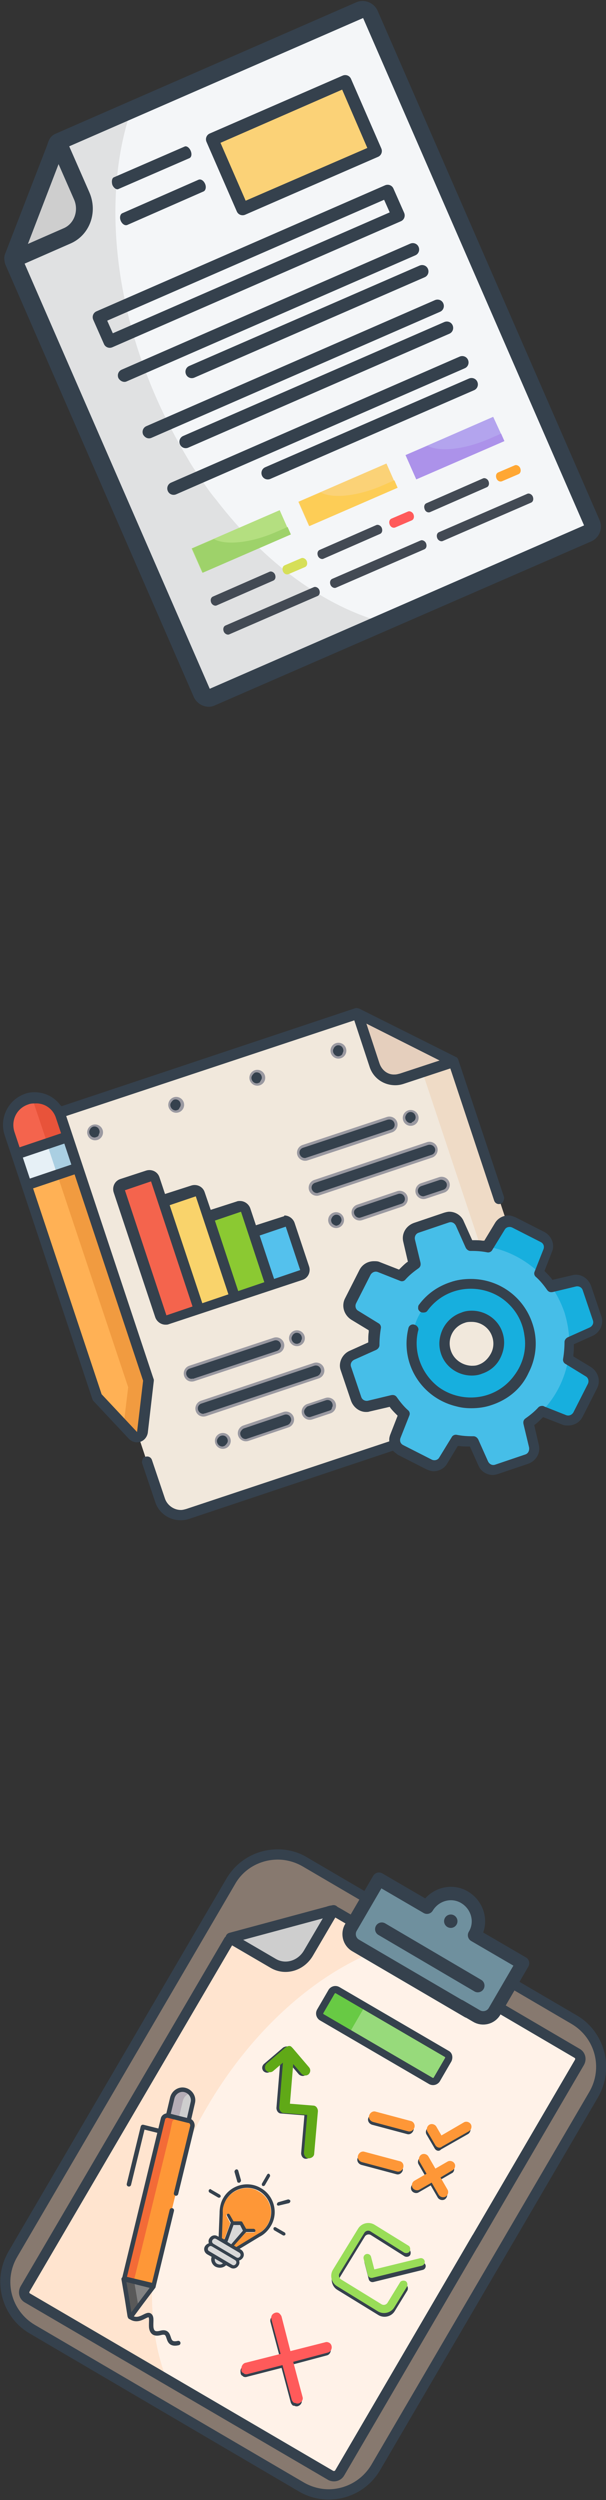<?xml version="1.0" encoding="utf-8"?>
<!-- Generator: Adobe Illustrator 25.0.0, SVG Export Plug-In . SVG Version: 6.00 Build 0)  -->
<svg version="1.1" id="Layer_1" xmlns="http://www.w3.org/2000/svg" xmlns:xlink="http://www.w3.org/1999/xlink" x="0px" y="0px"
	 viewBox="0 0 130 535.6" style="enable-background:new 0 0 130 535.6;" xml:space="preserve">
<rect x="0" y="0" width="130" height="535.6" fill="#333333" stroke="none"/>
<style type="text/css">
	.st0{fill-rule:evenodd;clip-rule:evenodd;fill:#F4F6F8;}
	.st1{fill-rule:evenodd;clip-rule:evenodd;fill:#E0E1E2;}
	.st2{fill-rule:evenodd;clip-rule:evenodd;fill:#CECECE;}
	.st3{fill:#35414D;}
	.st4{fill:#B3A4EE;}
	.st5{fill:#AC92EA;}
	.st6{fill:#FBD277;}
	.st7{fill:#B4DF80;}
	.st8{fill:#9ED26A;}
	.st9{fill:#FDCD56;}
	.st10{fill:#434A54;}
	.st11{fill:#FFA733;}
	.st12{fill:#FF5A5A;}
	.st13{fill:#D6DF58;}
	.st14{fill:#87796F;}
	.st15{fill-rule:evenodd;clip-rule:evenodd;fill:#FFF2E8;}
	.st16{fill-rule:evenodd;clip-rule:evenodd;fill:#FFE4CF;}
	.st17{fill:none;stroke:#35414D;stroke-width:2.221;stroke-linecap:round;stroke-linejoin:round;stroke-miterlimit:13.333;}
	.st18{fill:none;stroke:#35414D;stroke-width:0.952;stroke-linecap:round;stroke-linejoin:round;stroke-miterlimit:13.333;}
	.st19{fill-rule:evenodd;clip-rule:evenodd;fill:#838383;}
	.st20{fill-rule:evenodd;clip-rule:evenodd;fill:#FE9737;}
	.st21{fill-rule:evenodd;clip-rule:evenodd;fill:#B5ADB6;}
	.st22{fill-rule:evenodd;clip-rule:evenodd;fill:#F36B37;}
	.st23{fill-rule:evenodd;clip-rule:evenodd;fill:#595959;}
	.st24{fill:#60A917;}
	.st25{fill:#FE9737;}
	.st26{fill:#D8D8D8;}
	.st27{fill-rule:evenodd;clip-rule:evenodd;fill:#35414D;}
	.st28{fill-rule:evenodd;clip-rule:evenodd;fill:#99DD58;}
	.st29{fill-rule:evenodd;clip-rule:evenodd;fill:#97DA7B;}
	.st30{fill-rule:evenodd;clip-rule:evenodd;fill:#68CA44;}
	.st31{fill:none;stroke:#35414D;stroke-width:1.541;stroke-linecap:round;stroke-linejoin:round;stroke-miterlimit:13.333;}
	.st32{fill:#6F909E;}
	.st33{fill:none;stroke:#35414D;stroke-width:2.873;stroke-linecap:round;stroke-linejoin:round;stroke-miterlimit:10;}
	.st34{fill:#F1E8DC;}
	.st35{fill:#9A99A1;}
	.st36{fill:#54C1ED;}
	.st37{fill:#F4644D;}
	.st38{fill:#8BC932;}
	.st39{fill:#F9D36B;}
	.st40{fill:#EFDBC6;}
	.st41{fill:#E5CFBD;}
	.st42{fill:#46BEE8;}
	.st43{fill:#17AFDE;}
	.st44{fill:#FFB155;}
	.st45{fill-rule:evenodd;clip-rule:evenodd;fill:#F4644D;}
	.st46{fill:#E6F0F6;}
	.st47{fill:#AACFE2;}
	.st48{fill:#F19B40;}
	.st49{fill-rule:evenodd;clip-rule:evenodd;fill:#E8533A;}
</style>
<g>
	<g>
		<g id="g7750_23_" transform="translate(18.5,457.435)">
			<g id="path7752_23_">
				<path class="st0" d="M64.9-445.3l43.6,100c0.4,0.8,0,1.8-0.8,2.1l-22.7,9.9l-48.5,21.2l-9.6,4.2c-0.8,0.3-1.7-0.1-2.1-0.9
					l-40-91.8l-0.4-0.9c-0.1-0.1-0.1-0.2-0.1-0.4l11.5-5c3.1-1.4,4.5-5.2,3.1-8.6l-5-11.4c0.1-0.1,0.2-0.2,0.3-0.2l1.1-0.5
					l63.5-27.7c0.8-0.3,1.7,0.1,2.1,0.9L64.9-445.3z"/>
			</g>
		</g>
		<g id="g7754_24_" transform="translate(257.32,504.5)">
			<g id="path7756_24_">
				<path class="st1" d="M-229.2-480.9c-5.7,16.7-4.3,39.4,5.3,61.4c2.1,4.8,4.5,9.3,7,13.5c0.8,1.4,1.7,2.7,2.6,4
					c1.1,1.6,2.1,3.1,3.3,4.5c10.5,13.7,23.4,23,36.1,26.4l-27.3,11.9l-9.6,4.2c-0.8,0.3-1.7-0.1-2.1-0.9l-7.4-17l-9.8-22.5
					l-22.8-52.4l-0.4-0.9c-0.1-0.1-0.1-0.2-0.1-0.4l9.6-25c0.1-0.1,0.2-0.2,0.3-0.2l1.1-0.5L-229.2-480.9z"/>
			</g>
		</g>
		<g id="g7758_23_" transform="translate(331.551,504.159)">
			<g id="path7760_23_">
				<path class="st2" d="M-319.1-473.6l5,11.4c1.5,3.3,0.1,7.2-3.1,8.6l-11.5,5c0-0.2,0.1-0.5,0.4-1.2l8.7-22.6
					C-319.4-473.1-319.3-473.4-319.1-473.6"/>
			</g>
		</g>
		<g id="g7762_23_" transform="translate(331.551,504.159)">
			<g id="path7764_23_">
				<path class="st3" d="M-326.9-447.4l10.5-4.6c4.1-1.8,5.9-6.7,4-11l-5-11.4c-0.4-0.9-1.5-1.4-2.4-0.9c0,0,0,0,0,0
					c-0.9,0.4-1.4,1.5-0.9,2.4l5,11.4c1.1,2.4,0.1,5.2-2.1,6.2l-10.5,4.6c-0.9,0.4-1.4,1.5-0.9,2.4S-327.9-447-326.9-447.4z"/>
			</g>
		</g>
		<g id="g7766_23_" transform="translate(413.193,241.064)">
			<g id="path7768_23_">
				<path class="st3" d="M-371.6-91.7l-40.4-92.6c-0.1-0.3-0.2-0.5-0.2-0.8c-0.1-0.4-0.1-0.8,0-1.3l9.1-23.5l0.1-0.3
					c0.3-0.9,0.6-1.7,1.7-2.2l64.6-28.2c1.7-0.7,3.7,0.1,4.5,1.8l47.6,109.1c0.8,1.8,0,3.8-1.7,4.6l-80.9,35.2
					C-368.8-89.2-370.8-90-371.6-91.7z M-335.3-237.2l-64,27.9c0,0.1-0.1,0.2-0.1,0.2l-9,23.4l40.2,92.2l80.3-35L-335.3-237.2z"/>
			</g>
		</g>
		<g>
			<g>
				<g>
					<g>
						<path class="st4" d="M105.8,89.3L87,97.5l2.3,5.2l18.9-8.2L105.8,89.3z"/>
					</g>
					<g>
						<path class="st5" d="M87,97.5l2.3,5.2l18.9-8.2l-0.7-1.6l-2.3,1c-5.4,2.4-10.9,3-13.5,1.6L87,97.5z"/>
					</g>
					<g>
						<path class="st6" d="M82.9,99.3l-18.9,8.2l2.3,5.2l18.9-8.2L82.9,99.3z"/>
					</g>
					<g>
						<path class="st7" d="M60,109.3l-18.9,8.2l2.3,5.2l18.9-8.2L60,109.3z"/>
					</g>
					<g>
						<path class="st8" d="M41.2,117.5l2.3,5.2l18.9-8.2l-0.7-1.6l-2.3,1c-5.4,2.4-10.9,3-13.5,1.6L41.2,117.5z"/>
					</g>
					<g>
						<path class="st9" d="M64.1,107.5l2.3,5.2l18.9-8.2l-0.7-1.6l-2.3,1c-5.4,2.4-10.9,3-13.5,1.6L64.1,107.5z"/>
					</g>
				</g>
				<g>
					<g>
						<path class="st10" d="M92.3,109.7l12.1-5.3c0.5-0.2,0.6-0.8,0.4-1.3c-0.2-0.5-0.8-0.8-1.2-0.6l-12.1,5.3
							c-0.5,0.2-0.6,0.8-0.4,1.3C91.3,109.7,91.9,109.9,92.3,109.7z"/>
					</g>
					<g>
						<path class="st11" d="M107.7,103.1l3.5-1.5c0.5-0.2,0.6-0.8,0.4-1.3c-0.2-0.5-0.8-0.8-1.2-0.6l-3.5,1.5
							c-0.5,0.2-0.6,0.8-0.4,1.3C106.7,103,107.2,103.3,107.7,103.1z"/>
					</g>
					<g>
						<path class="st10" d="M95,115.9l18.9-8.2c0.5-0.2,0.6-0.8,0.4-1.3c-0.2-0.5-0.8-0.8-1.2-0.6L94.2,114
							c-0.5,0.2-0.6,0.8-0.4,1.3C94,115.8,94.6,116.1,95,115.9z"/>
					</g>
					<g>
						<path class="st10" d="M69.4,119.7l12.1-5.3c0.5-0.2,0.6-0.8,0.4-1.3c-0.2-0.5-0.8-0.8-1.2-0.6l-12.1,5.3
							c-0.5,0.2-0.6,0.8-0.4,1.3C68.4,119.6,69,119.9,69.4,119.7z"/>
					</g>
					<g>
						<path class="st12" d="M84.8,113l3.5-1.5c0.5-0.2,0.6-0.8,0.4-1.3c-0.2-0.5-0.8-0.8-1.2-0.6l-3.5,1.5c-0.5,0.2-0.6,0.8-0.4,1.3
							S84.3,113.2,84.8,113z"/>
					</g>
					<g>
						<path class="st10" d="M72.1,125.9l18.9-8.2c0.5-0.2,0.6-0.8,0.4-1.3c-0.2-0.5-0.8-0.8-1.2-0.6l-18.9,8.2
							c-0.5,0.2-0.6,0.8-0.4,1.3C71.1,125.8,71.7,126.1,72.1,125.9z"/>
					</g>
					<g>
						<path class="st10" d="M46.5,129.7l12.1-5.3c0.5-0.2,0.6-0.8,0.4-1.3s-0.8-0.8-1.2-0.6l-12.1,5.3c-0.5,0.2-0.6,0.8-0.4,1.3
							S46.1,129.9,46.5,129.7z"/>
					</g>
					<g>
						<path class="st13" d="M61.9,123l3.5-1.5c0.5-0.2,0.6-0.8,0.4-1.3c-0.2-0.5-0.8-0.8-1.2-0.6l-3.5,1.5c-0.5,0.2-0.6,0.8-0.4,1.3
							S61.4,123.2,61.9,123z"/>
					</g>
					<g>
						<path class="st10" d="M49.2,135.9l18.9-8.2c0.5-0.2,0.6-0.8,0.4-1.3c-0.2-0.5-0.8-0.8-1.2-0.6l-18.9,8.2
							c-0.5,0.2-0.6,0.8-0.4,1.3S48.8,136.1,49.2,135.9z"/>
					</g>
				</g>
				<g>
					<g>
						<g>
							<path class="st3" d="M27.2,81.7l61.9-27c0.7-0.3,1-1.1,0.7-1.8c-0.3-0.7-1.1-1-1.8-0.7l-61.9,27c-0.7,0.3-1,1.1-0.7,1.8
								C25.8,81.7,26.6,82,27.2,81.7L27.2,81.7z"/>
						</g>
						<g>
							<path class="st3" d="M41.7,80.9l49.4-21.5c0.7-0.3,1-1.1,0.7-1.8s-1.1-1-1.8-0.7L40.6,78.4c-0.7,0.3-1,1.1-0.7,1.8
								C40.2,80.9,41,81.2,41.7,80.9z"/>
						</g>
						<g>
							<path class="st3" d="M32.5,93.8l61.9-27c0.7-0.3,1-1.1,0.7-1.8c-0.3-0.7-1.1-1-1.8-0.7l-61.9,27c-0.7,0.3-1,1.1-0.7,1.8
								C31.1,93.8,31.8,94.1,32.5,93.8L32.5,93.8z"/>
						</g>
						<g>
							<path class="st3" d="M40.4,95.9l56-24.4c0.7-0.3,1-1.1,0.7-1.8c-0.3-0.7-1.1-1-1.8-0.7l-56,24.4c-0.7,0.3-1,1.1-0.7,1.8
								C38.9,95.9,39.7,96.2,40.4,95.9z"/>
						</g>
						<g>
							<path class="st3" d="M37.8,105.9l61.9-27c0.7-0.3,1-1.1,0.7-1.8c-0.3-0.7-1.1-1-1.8-0.7l-61.9,27c-0.7,0.3-1,1.1-0.7,1.8
								S37.1,106.2,37.8,105.9L37.8,105.9z"/>
						</g>
						<g>
							<path class="st3" d="M58,102.6l43.7-19c0.7-0.3,1-1.1,0.7-1.8c-0.3-0.7-1.1-1-1.8-0.7l-43.7,19c-0.7,0.3-1,1.1-0.7,1.8
								S57.3,102.9,58,102.6z"/>
						</g>
					</g>
					<g>
						<path class="st3" d="M22.3,73.7L20,68.5c-0.3-0.7,0-1.5,0.7-1.8l61.9-27c0.7-0.3,1.5,0,1.8,0.7l2.3,5.2c0.3,0.7,0,1.5-0.7,1.8
							l-61.9,27C23.4,74.7,22.6,74.4,22.3,73.7z M82.4,42.8L23,68.7l1.2,2.7l59.4-25.9L82.4,42.8z"/>
					</g>
				</g>
			</g>
		</g>
		<g>
			<g>
				<g>
					<path class="st6" d="M74,17.4L45.5,29.9L52,44.8l28.5-12.4L74,17.4z"/>
				</g>
				<g>
					<path class="st3" d="M44.3,30.4l6.5,14.9c0.3,0.7,1.1,1,1.8,0.7l28.5-12.4c0.7-0.3,1-1.1,0.7-1.8l-6.5-14.9
						c-0.3-0.7-1.1-1-1.8-0.7L45,28.6C44.3,28.9,44,29.7,44.3,30.4z M47.3,30.6l26.1-11.4l5.4,12.5L52.7,43L47.3,30.6z"/>
				</g>
			</g>
			<g>
				<g>
					<path class="st3" d="M24.4,38l15.2-6.6c0.4-0.2,1,0.2,1.3,0.9c0.3,0.7,0.2,1.4-0.3,1.6l-15.2,6.6c-0.4,0.2-1-0.2-1.3-0.9
						C23.9,38.9,24,38.2,24.4,38z"/>
				</g>
				<g>
					<path class="st3" d="M26.2,45.7l16.4-7.2c0.5-0.2,1.1,0.2,1.4,0.9c0.3,0.7,0.1,1.4-0.3,1.6l-16.4,7.2c-0.5,0.2-1.1-0.2-1.4-0.9
						S25.8,45.9,26.2,45.7z"/>
				</g>
			</g>
		</g>
	</g>
	<g>
		<g>
			<path class="st14" d="M70.4,534.3c4.2,0,8.1-2.2,10.2-5.8l46.7-79.8c3.3-5.6,1.4-12.8-4.2-16.1l-57.6-33.7
				c-1.8-1.1-3.9-1.6-5.9-1.6c-4.2,0-8.1,2.2-10.2,5.8L2.7,482.9c-1.6,2.7-2,5.9-1.2,8.9c0.8,3,2.7,5.6,5.4,7.2l57.6,33.7
				C66.3,533.8,68.4,534.3,70.4,534.3L70.4,534.3z"/>
			<path class="st3" d="M59.6,398.4c1.8,0,3.7,0.5,5.4,1.5l57.6,33.7c5.1,3,6.8,9.5,3.8,14.6L79.7,528c-2,3.4-5.6,5.3-9.2,5.3
				c-1.8,0-3.7-0.5-5.4-1.5L7.5,498.1c-5.1-3-6.8-9.5-3.8-14.6l46.7-79.8C52.3,400.3,55.9,398.4,59.6,398.4 M59.6,396.2
				c-4.6,0-8.8,2.4-11.1,6.4L1.8,482.4c-1.7,3-2.2,6.4-1.3,9.8c0.9,3.3,3,6.1,6,7.8L64,533.7c2,1.2,4.2,1.8,6.5,1.8
				c4.6,0,8.8-2.4,11.1-6.4l46.7-79.8c1.7-3,2.2-6.4,1.3-9.8c-0.9-3.3-3-6.1-6-7.8L66,398C64.1,396.8,61.8,396.2,59.6,396.2
				L59.6,396.2z"/>
		</g>
		<g id="g7750_22_" transform="translate(18.5,457.435)">
			<path id="path7752_22_" class="st15" d="M101.6-8.3L54.4,72.3c-0.4,0.7-1.2,0.9-1.9,0.6L34.3,62.1L-4.9,39.2l-7.8-4.5
				c-0.6-0.4-0.8-1.2-0.4-1.9l43.3-74l0.4-0.8c0.1-0.1,0.1-0.2,0.2-0.2l9.3,5.4c2.5,1.5,5.9,0.5,7.5-2.2l5.4-9.2
				c0.1,0,0.2,0,0.3,0.1l0.9,0.5l51.2,30c0.6,0.4,0.8,1.2,0.4,1.9L101.6-8.3z"/>
		</g>
		<g id="g7754_23_" transform="translate(257.32,504.5)">
			<path id="path7756_23_" class="st16" d="M-173.1-87.8c-14.5,4.5-29.4,16.9-39.8,34.7c-2.3,3.9-4.2,7.8-5.8,11.7
				c-0.5,1.3-1,2.5-1.4,3.8c-0.5,1.5-1,3-1.5,4.5c-4.2,14.1-4.1,27.8,0,38.3l-22-12.9l-7.8-4.5c-0.6-0.4-0.8-1.2-0.4-1.9l8-13.7
				l10.6-18.1l24.7-42.2l0.4-0.8c0.1-0.1,0.1-0.2,0.2-0.2l22.1-6c0.1,0,0.2,0,0.3,0.1l0.9,0.5L-173.1-87.8z"/>
		</g>
		<g id="g7758_22_" transform="translate(331.551,504.159)">
			<path id="path7760_22_" class="st2" d="M-260-94.9l-5.4,9.2c-1.6,2.7-4.9,3.7-7.5,2.2l-9.3-5.4c0.2-0.1,0.4-0.2,1-0.3l20-5.4
				C-260.5-94.8-260.3-94.9-260-94.9"/>
		</g>
		<g id="g7762_22_" transform="translate(331.551,504.159)">
			<path id="path7764_22_" class="st17" d="M-260-94.9l-5.4,9.2c-1.6,2.7-4.9,3.7-7.5,2.2l-8.4-4.9"/>
		</g>
		<g id="g7766_22_" transform="translate(413.193,241.064)">
			<path id="path7768_22_" class="st17" d="M-310.9,238.4l-29.4,50.3c-0.4,0.7-1.2,0.9-1.9,0.6l-18.3-10.7l-46.9-27.4
				c-0.6-0.4-0.8-1.2-0.4-1.9l13.3-22.7l30.4-51.9 M-363.7,174.1l20.8-5.6c0.9-0.3,1.1-0.3,1.5-0.1l0.9,0.5l51.2,30
				c0.6,0.4,0.8,1.2,0.4,1.9l-22.8,39"/>
		</g>
		<g>
			<g id="g7770_18_" transform="translate(330.245,64.976)">
				<path id="path7772_18_" class="st18" d="M-302.3,431.4c1.9,1.4,3.5-0.9,4.2-0.3c0.5,0.4,0.2,1.4,0.3,2.6c0.2,1.3,1,1.4,2.1,1.1
					c2.5-0.6,0.7,2.9,3.7,2.2"/>
			</g>
			<g id="g7774_18_" transform="translate(423.16,447.053)">
				<path id="path7776_18_" class="st2" d="M-382.7,7.3l-4.4-1.1l0.9-3.8c0.3-1.2,1.5-2,2.7-1.7c1.2,0.3,2,1.5,1.7,2.7L-382.7,7.3z"
					/>
			</g>
			<g id="g7778_18_" transform="translate(325.644,101.118)">
				<path id="path7780_18_" class="st19" d="M-295.2,392l-2.3,3.1c-0.2,0.2-0.2,0.2-0.2-0.1l-0.6-3.8l-0.7-4.1l3.7-1.4l2.6,2.9
					L-295.2,392z"/>
			</g>
			<g id="g7782_18_" transform="translate(412.085,441.095)">
				<path id="path7784_18_" class="st20" d="M-370.9,14.5l-8.3,34.2l-3.2-0.8l-3.2-0.8l7.7-31.7l0.6-2.5c0.1-0.5,0.7-0.9,1.2-0.7
					l4.4,1.1C-371.1,13.4-370.7,14-370.9,14.5"/>
			</g>
			<g id="g7786_18_" transform="translate(452.523,474.485)">
				<path id="path7788_18_" class="st21" d="M-413.3-24.4l-0.9,3.8l-2.2-0.5l0.9-3.8c0.3-1.2,1.5-2,2.7-1.7c0.4,0.1,0.8,0.3,1,0.6
					C-412.5-25.8-413.1-25.2-413.3-24.4"/>
			</g>
			<g id="g7790_18_" transform="translate(441.931,407.96)">
				<path id="path7792_18_" class="st22" d="M-405.5,49.1l-7.4,30.3l-0.4,1.5l-2.2-0.5l7.7-31.7l0.6-2.5c0.1-0.5,0.7-0.9,1.2-0.7
					l2.2,0.5c-0.5-0.1-1.1,0.2-1.2,0.7L-405.5,49.1z"/>
			</g>
			<g id="g7794_18_" transform="translate(357.989,127.218)">
				<path id="path7796_18_" class="st23" d="M-329.2,361.6l0.7,4.1l0.2,1.2l-1.5,2.1c-0.2,0.2-0.2,0.2-0.2-0.1l-0.6-3.8l-0.7-4.1
					L-329.2,361.6z"/>
			</g>
			<g id="g7798_18_" transform="translate(461.354,402.172)">
				<path id="path7800_18_" class="st18" d="M-427.1,54.4l-3.6-0.9l-3,12.3"/>
			</g>
			<g id="g7802_18_" transform="translate(374.062,313.944)">
				<path id="path7804_18_" class="st18" d="M-336.3,156l3.5-14.4c0.1-0.5-0.2-1.1-0.7-1.2l-4.4-1.1c-0.5-0.1-1.1,0.2-1.2,0.7
					l-8.3,34.2l6.3,1.5l3.9-16.1"/>
			</g>
			<g id="g7806_18_" transform="translate(331.522,66.168)">
				<path id="path7808_18_" class="st18" d="M-303.7,430l-0.6-3.8l-0.7-4.1l3.2,0.8l3.2,0.8l-2.5,3.3l-2.3,3.1
					C-303.6,430.3-303.6,430.3-303.7,430z"/>
			</g>
			<g id="g7810_18_" transform="translate(423.16,447.053)">
				<path id="path7812_18_" class="st18" d="M-382.7,7.3l-4.4-1.1l0.9-3.8c0.3-1.2,1.5-2,2.7-1.7c1.2,0.3,2,1.5,1.7,2.7L-382.7,7.3z
					"/>
			</g>
		</g>
		<g>
			<path class="st3" d="M61.1,438.5c0.3-0.1,0.6-0.1,0.8,0.1c0.1,0.1,0.2,0.2,0.3,0.3l3.5,4.1c0.4,0.5,0.3,1.1-0.1,1.5
				s-1.1,0.3-1.5-0.1l-1.8-2.1l-0.7,8.5l5,0.4c0.6,0,1,0.6,1,1.2c0,0,0,0,0,0l-0.8,9.1c0,0.6-0.6,1-1.2,1c0,0,0,0,0,0
				c-0.6,0-1-0.6-1-1.2c0,0,0,0,0,0l0.7-8.1l-5-0.4c-0.6,0-1-0.6-1-1.2c0,0,0,0,0,0l0.8-9.6l-2.1,1.8c-0.5,0.4-1.1,0.3-1.5-0.1
				c-0.4-0.5-0.3-1.1,0.1-1.5l4.1-3.5C60.8,438.6,60.9,438.6,61.1,438.5L61.1,438.5z"/>
			<path class="st24" d="M61.7,438.4c0.3-0.1,0.6-0.1,0.8,0.1c0.1,0.1,0.2,0.2,0.3,0.3l3.5,4.1c0.4,0.5,0.3,1.1-0.1,1.5
				c-0.5,0.4-1.1,0.3-1.5-0.1l-1.8-2.1l-0.7,8.5l5,0.4c0.6,0,1,0.6,1,1.2c0,0,0,0,0,0l-0.8,9.1c0,0.6-0.6,1-1.2,1c0,0,0,0,0,0
				c-0.6,0-1-0.6-1-1.2c0,0,0,0,0,0l0.7-8.1l-5-0.4c-0.6,0-1-0.6-1-1.2c0,0,0,0,0,0l0.8-9.6l-2.1,1.8c-0.5,0.4-1.1,0.3-1.5-0.1
				s-0.3-1.1,0.1-1.5l4.1-3.5C61.5,438.5,61.6,438.5,61.7,438.4L61.7,438.4z"/>
		</g>
		<g>
			<g>
				<path class="st3" d="M93.2,460.2l-1.7-2.9c-0.3-0.5-0.1-1.2,0.4-1.5c0.5-0.3,1.2-0.1,1.5,0.4l1.1,1.9l4.8-2.8
					c0.5-0.3,1.2-0.1,1.5,0.4s0.1,1.2-0.4,1.5l-5.8,3.3C94.2,461,93.5,460.8,93.2,460.2L93.2,460.2z M87.9,455l-7.5-2
					c-0.6-0.2-1.2,0.2-1.4,0.8c-0.2,0.6,0.2,1.2,0.8,1.4l7.5,2c0.6,0.2,1.2-0.2,1.4-0.8S88.5,455.2,87.9,455z M97.3,464.1
					c-0.3-0.5-1-0.7-1.5-0.4l-2.6,1.5l-1.5-2.6c-0.3-0.5-1-0.7-1.5-0.4c-0.5,0.3-0.7,1-0.4,1.5l1.5,2.6l-2.6,1.5
					c-0.5,0.3-0.7,1-0.4,1.5c0.3,0.5,1,0.7,1.5,0.4l2.6-1.5l1.5,2.6c0.3,0.5,1,0.7,1.5,0.4c0.5-0.3,0.7-1,0.4-1.5l-1.5-2.6l2.6-1.5
					C97.4,465.4,97.6,464.7,97.3,464.1L97.3,464.1z M85.6,463.6l-7.5-2c-0.6-0.2-1.2,0.2-1.4,0.8s0.2,1.2,0.8,1.4l7.5,2
					c0.6,0.2,1.2-0.2,1.4-0.8C86.5,464.4,86.2,463.8,85.6,463.6z"/>
			</g>
			<g>
				<path class="st25" d="M93.4,459.6l-1.7-2.9c-0.3-0.5-0.1-1.2,0.4-1.5c0.5-0.3,1.2-0.1,1.5,0.4l1.1,1.9l4.8-2.8
					c0.5-0.3,1.2-0.1,1.5,0.4s0.1,1.2-0.4,1.5l-5.8,3.3C94.4,460.3,93.7,460.1,93.4,459.6L93.4,459.6z M88.1,454.4l-7.5-2
					c-0.6-0.2-1.2,0.2-1.4,0.8c-0.2,0.6,0.2,1.2,0.8,1.4l7.5,2c0.6,0.2,1.2-0.2,1.4-0.8S88.7,454.5,88.1,454.4z M97.5,463.5
					c-0.3-0.5-1-0.7-1.5-0.4l-2.6,1.5l-1.5-2.6c-0.3-0.5-1-0.7-1.5-0.4s-0.7,1-0.4,1.5l1.5,2.6l-2.6,1.5c-0.5,0.3-0.7,1-0.4,1.5
					c0.3,0.5,1,0.7,1.5,0.4l2.6-1.5l1.5,2.6c0.3,0.5,1,0.7,1.5,0.4c0.5-0.3,0.7-1,0.4-1.5l-1.5-2.6L97,465
					C97.6,464.7,97.8,464,97.5,463.5L97.5,463.5z M85.7,463l-7.5-2c-0.6-0.2-1.2,0.2-1.4,0.8s0.2,1.2,0.8,1.4l7.5,2
					c0.6,0.2,1.2-0.2,1.4-0.8C86.7,463.7,86.3,463.1,85.7,463z"/>
			</g>
		</g>
		<g>
			<path class="st3" d="M59.4,472.3c0,0.1,0.1,0.2,0.2,0.2c0.1,0,0.2,0.1,0.3,0L62,472c0.2-0.1,0.3-0.3,0.3-0.5
				c-0.1-0.2-0.3-0.3-0.5-0.3l-2.1,0.6C59.5,471.9,59.4,472.1,59.4,472.3z M57.3,465.9l-1.1,1.9c-0.1,0.2,0,0.4,0.1,0.5
				c0.2,0.1,0.4,0,0.5-0.1l1.1-1.9c0.1-0.2,0-0.4-0.1-0.5C57.7,465.6,57.4,465.7,57.3,465.9z M50.6,464.8c-0.2,0.1-0.3,0.3-0.3,0.5
				l0.6,2.1c0,0.1,0.1,0.2,0.2,0.2c0.1,0,0.2,0.1,0.3,0c0.2-0.1,0.3-0.3,0.3-0.5l-0.6-2.1C51,464.8,50.8,464.7,50.6,464.8
				L50.6,464.8z M44.8,469.2c-0.1,0.2,0,0.4,0.1,0.5l1.9,1.1c0.2,0.1,0.4,0,0.5-0.1c0.1-0.2,0-0.4-0.1-0.5l-1.9-1.1
				C45.2,468.9,44.9,469,44.8,469.2z M58.7,477.3c-0.1,0.2,0,0.4,0.1,0.5l1.9,1.1c0.2,0.1,0.4,0,0.5-0.1c0.1-0.2,0-0.4-0.1-0.5
				l-1.9-1.1C59.1,477.1,58.8,477.1,58.7,477.3z M47.1,474.2l-0.2,5l-0.2-0.1c-0.6-0.4-1.4-0.2-1.8,0.5c-0.2,0.3-0.2,0.7-0.1,1
				c-0.3,0.1-0.6,0.3-0.8,0.6c-0.4,0.6-0.2,1.4,0.5,1.8l0.9,0.5c-0.3,0.8,0.1,1.7,0.8,2.1c0.8,0.4,1.7,0.3,2.3-0.3l0.9,0.5
				c0.6,0.4,1.4,0.2,1.8-0.5c0.2-0.3,0.2-0.7,0.1-1c0.3-0.1,0.6-0.3,0.8-0.6c0.4-0.6,0.2-1.4-0.5-1.8l-0.2-0.1l4.3-2.6
				c1-0.5,1.8-1.3,2.4-2.3c1.7-2.8,0.7-6.5-2.1-8.1c-2.8-1.7-6.5-0.7-8.1,2.1C47.3,471.9,47.1,473.1,47.1,474.2z M46.1,483.9l1.7,1
				c-0.3,0.3-0.8,0.3-1.2,0.1C46.2,484.8,46,484.3,46.1,483.9z M44.7,481.5c0.2-0.3,0.5-0.4,0.8-0.2l4.9,2.9
				c0.3,0.2,0.4,0.5,0.2,0.8c-0.2,0.3-0.5,0.4-0.8,0.2l-4.9-2.9C44.6,482.2,44.5,481.8,44.7,481.5z M51.3,482.6
				c0.3,0.2,0.4,0.5,0.2,0.8c-0.2,0.3-0.5,0.4-0.8,0.2l-4.9-2.9c-0.3-0.2-0.4-0.5-0.2-0.8s0.5-0.4,0.8-0.2L51.3,482.6z M49.6,480.8
				l-0.8-0.5l1.3-3.6l1.4,0l0.6,1.2L49.6,480.8z M47.8,474.2C47.8,474.2,47.8,474.2,47.8,474.2c0-1,0.2-2,0.7-2.9
				c1.5-2.5,4.6-3.3,7.1-1.9c2.5,1.5,3.3,4.6,1.9,7.1c-0.5,0.9-1.2,1.6-2.1,2c0,0,0,0,0,0l-4.6,2.8l-0.5-0.3l2.5-2.8l1.7,0
				c0.2,0,0.4-0.2,0.4-0.4c0-0.2-0.2-0.4-0.4-0.4l-1.6,0l-0.8-1.4c-0.1-0.1-0.2-0.2-0.3-0.2l-1.6,0l-0.8-1.4
				c-0.1-0.2-0.3-0.3-0.5-0.2c-0.2,0.1-0.3,0.3-0.2,0.5l0.8,1.5l-1.3,3.5l-0.5-0.3L47.8,474.2L47.8,474.2z"/>
			<path class="st26" d="M50.1,476.7l-1.3,3.6l0.8,0.5l2.5-2.9l-0.6-1.2L50.1,476.7z"/>
			<path class="st25" d="M48.5,471.3c-0.5,0.9-0.8,1.8-0.7,2.8c0,0,0,0,0,0l-0.2,5.4l0.5,0.3l1.3-3.5l-0.8-1.5
				c-0.1-0.2,0-0.4,0.2-0.5c0.2-0.1,0.4,0,0.5,0.2l0.8,1.4l1.6,0c0.1,0,0.3,0.1,0.3,0.2l0.8,1.4l1.6,0c0.2,0,0.4,0.2,0.4,0.4
				c0,0.2-0.2,0.4-0.4,0.4l-1.7,0l-2.5,2.8l0.5,0.3l4.6-2.8c0,0,0,0,0,0c0.9-0.5,1.6-1.1,2.1-2c1.5-2.5,0.6-5.7-1.9-7.1
				C53.2,468,50,468.9,48.5,471.3L48.5,471.3z"/>
			<g>
				<path class="st26" d="M45.6,479.9c-0.2,0.3-0.1,0.6,0.2,0.8l4.9,2.9c0.3,0.2,0.6,0.1,0.8-0.2s0.1-0.6-0.2-0.8l-4.9-2.9
					C46.1,479.6,45.7,479.7,45.6,479.9z"/>
				<path class="st26" d="M44.7,481.5c-0.2,0.3-0.1,0.6,0.2,0.8l4.9,2.9c0.3,0.2,0.6,0.1,0.8-0.2c0.2-0.3,0.1-0.6-0.2-0.8l-4.9-2.9
					C45.2,481.2,44.8,481.3,44.7,481.5z"/>
				<path class="st26" d="M46.1,483.9c-0.1,0.4,0.1,0.9,0.5,1.1c0.4,0.2,0.9,0.2,1.2-0.1L46.1,483.9z"/>
			</g>
		</g>
		<g>
			<g>
				<path class="st27" d="M79.5,478.8c-0.4-0.2-0.9-0.1-1.2,0.3l-5.4,8.8c-0.2,0.4-0.1,0.9,0.3,1.2l8.8,5.4c0.4,0.2,0.9,0.1,1.2-0.3
					l2.7-4.4c0.2-0.4,0.8-0.5,1.2-0.3c0.4,0.2,0.5,0.8,0.3,1.2l-2.7,4.4c-0.7,1.2-2.3,1.6-3.5,0.9l-8.8-5.4
					c-1.2-0.7-1.6-2.3-0.9-3.5l5.4-8.8c0.7-1.2,2.3-1.6,3.5-0.9l7.3,4.5c0.4,0.2,0.5,0.8,0.3,1.2c-0.2,0.4-0.8,0.5-1.2,0.3
					L79.5,478.8z M90.3,484.7c0.5-0.1,0.9,0.2,1,0.6c0.1,0.5-0.2,0.9-0.6,1l-10.6,2.6c-0.5,0.1-0.9-0.2-1-0.6l-0.9-3.5
					c-0.1-0.5,0.2-0.9,0.6-1c0.5-0.1,0.9,0.2,1,0.6l0.7,2.7L90.3,484.7z"/>
			</g>
			<g>
				<path class="st28" d="M79.4,478c-0.4-0.2-0.9-0.1-1.2,0.3l-5.4,8.8c-0.2,0.4-0.1,0.9,0.3,1.2l8.8,5.4c0.4,0.2,0.9,0.1,1.2-0.3
					l2.7-4.4c0.2-0.4,0.8-0.5,1.2-0.3s0.5,0.8,0.3,1.2l-2.7,4.4c-0.7,1.2-2.3,1.6-3.5,0.9l-8.8-5.4c-1.2-0.7-1.6-2.3-0.9-3.5
					l5.4-8.8c0.7-1.2,2.3-1.6,3.5-0.9l7.3,4.5c0.4,0.2,0.5,0.8,0.3,1.2c-0.2,0.4-0.8,0.5-1.2,0.3L79.4,478z M90.1,483.8
					c0.5-0.1,0.9,0.2,1,0.6c0.1,0.5-0.2,0.9-0.6,1l-10.6,2.6c-0.5,0.1-0.9-0.2-1-0.6l-0.9-3.5c-0.1-0.5,0.2-0.9,0.6-1
					c0.5-0.1,0.9,0.2,1,0.6l0.7,2.7L90.1,483.8z"/>
			</g>
		</g>
		<g>
			<path class="st3" d="M52,509c0,0,0.1,0,0.1,0.1c0.3,0.2,0.6,0.2,0.9,0.1l7.4-1.9l2,7.5c0.1,0.2,0.3,0.5,0.5,0.6l0.1,0
				c0,0,0.1,0,0.1,0c0.2,0.1,0.5,0.2,0.8,0.1c0.6-0.2,1-0.8,0.8-1.4l-2-7.5l7.5-2c0.6-0.2,0.9-0.9,0.7-1.5c-0.1-0.3-0.3-0.5-0.5-0.6
				c-0.2-0.1-0.5-0.2-0.8-0.1l-7.5,1.9l-1.9-7.4c-0.1-0.3-0.3-0.5-0.5-0.7c-0.3-0.2-0.6-0.2-0.9-0.1c-0.6,0.2-0.9,0.7-0.8,1.3l2,7.5
				l-7.5,1.9c-0.6,0.1-1,0.8-0.9,1.4c0,0,0,0,0,0C51.6,508.7,51.8,508.9,52,509z"/>
			<path class="st12" d="M52.2,508.4c0,0,0.1,0,0.1,0.1c0.3,0.2,0.6,0.2,0.9,0.1l7.4-1.9l2,7.5c0.1,0.2,0.3,0.5,0.5,0.6l0.1,0
				c0,0,0.1,0,0.1,0c0.2,0.1,0.5,0.2,0.8,0.1c0.6-0.2,1-0.8,0.8-1.4l-2-7.5l7.5-2c0.6-0.2,0.9-0.9,0.7-1.5c-0.1-0.3-0.3-0.5-0.5-0.6
				c-0.2-0.1-0.5-0.2-0.8-0.1l-7.5,1.9l-1.9-7.4c-0.1-0.3-0.3-0.5-0.5-0.7c-0.3-0.2-0.6-0.2-0.9-0.1c-0.6,0.2-0.9,0.7-0.8,1.3l2,7.5
				l-7.5,1.9c-0.6,0.1-1,0.8-0.9,1.4c0,0,0,0,0,0C51.7,508,51.9,508.3,52.2,508.4z"/>
		</g>
		<g>
			<g id="g7830_13_" transform="translate(293.214,407.647)">
				<path id="path7832_13_" class="st29" d="M-220.8,18.6l23.5,13.7c0.4,0.2,0.5,0.8,0.3,1.2l-2.5,4.3c-0.2,0.4-0.8,0.5-1.2,0.3
					l-23.5-13.7c-0.4-0.2-0.5-0.8-0.3-1.2l2.5-4.3C-221.8,18.5-221.2,18.4-220.8,18.6"/>
			</g>
			<g id="g7834_13_" transform="translate(293.214,407.647)">
				<path id="path7836_13_" class="st30" d="M-220.8,18.6l6.7,3.9c-0.4-0.2-0.9-0.1-1.2,0.3l-2.5,4.3c-0.2,0.4-0.1,0.9,0.3,1.2
					l-6.7-3.9c-0.4-0.2-0.5-0.8-0.3-1.2l2.5-4.3C-221.8,18.5-221.2,18.4-220.8,18.6"/>
			</g>
			<g id="g7838_13_" transform="translate(128.17,407.647)">
				<path id="path7840_13_" class="st31" d="M-32.3,32.4l-23.5-13.7c-0.4-0.2-0.9-0.1-1.2,0.3l-2.5,4.3c-0.2,0.4-0.1,0.9,0.3,1.2
					l23.5,13.7c0.4,0.2,0.9,0.1,1.2-0.3l2.5-4.3C-31.8,33.1-31.9,32.6-32.3,32.4z"/>
			</g>
		</g>
		<g>
			<path class="st32" d="M91.6,408.6c1.7-2.8,5.3-3.8,8.1-2.1c2.8,1.7,3.8,5.3,2.1,8.1l10.3,6l-6,10.3c-0.8,1.4-2.6,1.8-3.9,1
				l-25.9-15.1c-1.4-0.8-1.8-2.6-1-3.9l6-10.3L91.6,408.6z"/>
			<path class="st33" d="M100.4,430.9l-24.1-14.1c-1.4-0.8-1.8-2.6-1-3.9l6-10.3l10.3,6c1.7-2.8,5.3-3.8,8.1-2.1
				c2.8,1.7,3.8,5.3,2.1,8.1l10.3,6l-6,10.3c-0.8,1.4-2.6,1.8-3.9,1l-3.6-2.1"/>
			<line class="st33" x1="102.5" y1="425.4" x2="81.9" y2="413.3"/>
			<g>
				<g>
					<line class="st33" x1="96.7" y1="411.6" x2="96.7" y2="411.6"/>
				</g>
			</g>
		</g>
	</g>
	<g>
		<path class="st34" d="M120.6,297.6l-80.4,26.8c-2.4,0.8-5.1-0.5-5.9-2.9l-27-81.1l69.4-23.1l20.6,10.3L120.6,297.6z"/>
		<circle class="st35" cx="20.4" cy="242.6" r="1.7"/>
		<circle class="st35" cx="37.8" cy="236.7" r="1.7"/>
		<circle class="st35" cx="55.2" cy="230.9" r="1.7"/>
		<circle class="st35" cx="72.6" cy="225.1" r="1.7"/>
		<path class="st36" d="M54.3,264l3.8,11.5l0,0l6.6-2.2c0.6-0.2,0.9-0.9,0.7-1.5l-3.1-9.3c-0.2-0.6-0.9-0.9-1.5-0.7L54.3,264
			L54.3,264z"/>
		<path class="st37" d="M25.7,255.4l8.9,26.7c0.2,0.6,0.9,0.9,1.5,0.7l6.6-2.2l0,0l-9.3-27.8c-0.2-0.6-0.9-0.9-1.5-0.7l-5.5,1.8
			C25.8,254.1,25.5,254.8,25.7,255.4z"/>
		<path class="st38" d="M44.7,260.8l5.7,17.2l0,0l7.7-2.6l0,0l-5.4-16.1c-0.2-0.6-0.9-0.9-1.5-0.7L44.7,260.8L44.7,260.8z"/>
		<path class="st39" d="M35,257.4l7.7,23.1l0,0l7.7-2.6l0,0L43,256c-0.2-0.6-0.9-0.9-1.5-0.7L35,257.4L35,257.4z"/>
		<path class="st40" d="M109.6,301.2l11-3.7l-23.4-70.1l-8.8-4.4l24.1,72.3C113.3,297.8,112,300.4,109.6,301.2z"/>
		<path class="st41" d="M97.2,227.5l-11,3.7c-2.4,0.8-5.1-0.5-5.9-2.9l0,0l-3.7-11L97.2,227.5z"/>
		<path class="st35" d="M68.5,256.1l24.2-8.1c0.9-0.3,1.4-1.3,1.1-2.2c-0.3-0.9-1.3-1.4-2.2-1.1l-24.2,8.1c-0.9,0.3-1.4,1.3-1.1,2.2
			S67.6,256.4,68.5,256.1z"/>
		<path class="st35" d="M77.7,261.4l8.6-2.9c0.9-0.3,1.4-1.3,1.1-2.2c-0.3-0.9-1.3-1.4-2.2-1.1l-8.6,2.9c-0.9,0.3-1.4,1.3-1.1,2.2
			S76.8,261.7,77.7,261.4z"/>
		<path class="st35" d="M91.4,256.8l3.9-1.3c0.9-0.3,1.4-1.3,1.1-2.2c-0.3-0.9-1.3-1.4-2.2-1.1l-3.9,1.3c-0.9,0.3-1.4,1.3-1.1,2.2
			S90.5,257.1,91.4,256.8z"/>
		<path class="st35" d="M66,248.6l18.1-6c0.9-0.3,1.4-1.3,1.1-2.2c-0.3-0.9-1.3-1.4-2.2-1.1l-18.1,6c-0.9,0.3-1.4,1.3-1.1,2.2
			C64.1,248.4,65.1,248.9,66,248.6z"/>
		<circle class="st35" cx="88.1" cy="239.5" r="1.7"/>
		<circle class="st35" cx="72.1" cy="261.4" r="1.7"/>
		<path class="st35" d="M44.2,303.4l24.2-8.1c0.9-0.3,1.4-1.3,1.1-2.2s-1.3-1.4-2.2-1.1l-24.2,8.1c-0.9,0.3-1.4,1.3-1.1,2.2
			C42.3,303.2,43.2,303.7,44.2,303.4z"/>
		<path class="st35" d="M53.3,308.7l8.6-2.9c0.9-0.3,1.4-1.3,1.1-2.2c-0.3-0.9-1.3-1.4-2.2-1.1l-8.6,2.9c-0.9,0.3-1.4,1.3-1.1,2.2
			C51.4,308.5,52.4,309,53.3,308.7z"/>
		<path class="st35" d="M67,304.1l3.9-1.3c0.9-0.3,1.4-1.3,1.1-2.2s-1.3-1.4-2.2-1.1l-3.9,1.3c-0.9,0.3-1.4,1.3-1.1,2.2
			S66.1,304.4,67,304.1z"/>
		<path class="st35" d="M41.7,295.9l18.1-6c0.9-0.3,1.4-1.3,1.1-2.2c-0.3-0.9-1.3-1.4-2.2-1.1l-18.1,6c-0.9,0.3-1.4,1.3-1.1,2.2
			C39.8,295.7,40.7,296.2,41.7,295.9z"/>
		<circle class="st35" cx="63.7" cy="286.7" r="1.7"/>
		<circle class="st35" cx="47.8" cy="308.7" r="1.7"/>
		<path class="st42" d="M76.3,299.7c0.4,1.1,1.6,1.8,2.7,1.5l5-1.2c0.8,1,1.6,2,2.5,2.9l-1.9,4.8c-0.4,1.1,0,2.4,1.1,2.9l6.1,3.1
			c1.1,0.5,2.4,0.2,3-0.9l2.7-4.4c1.3,0.2,2.6,0.3,3.9,0.3l2.1,4.7c0.5,1.1,1.7,1.7,2.9,1.3l6.5-2.2c1.1-0.4,1.8-1.6,1.5-2.7l-1.2-5
			c1-0.8,2-1.6,2.9-2.5l4.8,1.9c1.1,0.4,2.4,0,2.9-1.1l3.1-6.1c0.5-1.1,0.2-2.4-0.9-3l-4.4-2.7c0.2-1.3,0.3-2.6,0.3-3.9l4.7-2.1
			c1.1-0.5,1.7-1.7,1.3-2.9l-2.2-6.5c-0.4-1.1-1.6-1.8-2.7-1.5l-5,1.2c-0.8-1-1.6-2-2.5-2.9l1.9-4.8c0.4-1.1,0-2.4-1.1-2.9l-6.1-3.1
			c-1.1-0.5-2.4-0.2-3,0.9l-2.7,4.4c-1.3-0.2-2.6-0.3-3.9-0.3l-2.1-4.7c-0.5-1.1-1.7-1.7-2.9-1.3l-6.5,2.2c-1.1,0.4-1.8,1.6-1.5,2.7
			l1.2,5c-1,0.8-2,1.6-2.9,2.5l-4.8-1.9c-1.1-0.4-2.4,0-2.9,1.1l-3.1,6.1c-0.5,1.1-0.2,2.4,0.9,3l4.4,2.7c-0.2,1.3-0.3,2.6-0.3,3.9
			l-4.7,2.1c-1.1,0.5-1.7,1.7-1.3,2.9L76.3,299.7L76.3,299.7z M91.8,291L91.8,291c-1.7-5.2,1.1-10.8,6.3-12.5
			c5.2-1.7,10.8,1.1,12.5,6.3s-1.1,10.8-6.3,12.5C99.1,298.9,93.5,296.1,91.8,291z"/>
		<path class="st43" d="M110.3,261.9l6.2,3.1c1.1,0.5,1.6,1.8,1.1,2.9l-1.9,4.8c-3.1-2.9-6.9-4.9-11.1-5.6l2.7-4.4
			C107.9,261.7,109.2,261.3,110.3,261.9L110.3,261.9z"/>
		<path class="st43" d="M121.9,291.2l4.4,2.7c1,0.6,1.4,1.9,0.9,3l-3.1,6.1c-0.5,1.1-1.8,1.6-2.9,1.1l-4.8-1.9
			C119.2,299.3,121.2,295.4,121.9,291.2z"/>
		<path class="st43" d="M121.1,281.2c-0.7-2-1.6-3.9-2.9-5.6l5-1.2c1.2-0.3,2.4,0.4,2.7,1.5l2.2,6.5c0.4,1.1-0.2,2.4-1.3,2.9
			l-4.7,2.1C122.1,285.3,121.7,283.2,121.1,281.2L121.1,281.2z"/>
		<path class="st43" d="M89,291.9L89,291.9c2.2,6.7,9.5,10.3,16.2,8.1c6.7-2.2,10.3-9.5,8.1-16.2c-2.2-6.7-9.5-10.3-16.2-8.1
			C90.4,277.9,86.8,285.2,89,291.9z M95.6,289.7c-1-3,0.6-6.3,3.7-7.3c3-1,6.3,0.6,7.3,3.7c1,3-0.6,6.3-3.7,7.3
			C99.9,294.4,96.7,292.7,95.6,289.7z"/>
		<path class="st44" d="M16.7,250.2l15.2,45.5l-1.3,11.2c-0.1,0.6-0.6,1.1-1.3,1c-0.3,0-0.5-0.2-0.7-0.4l-7.7-8.2L5.7,253.9
			L16.7,250.2z"/>
		<path class="st45" d="M3.5,247.3l11-3.7l-1.5-4.4c-1-3-4.3-4.7-7.3-3.7S1,239.8,2,242.9L3.5,247.3z"/>
		<path class="st46" d="M14.5,243.6l-11,3.7l2.2,6.6l11-3.7L14.5,243.6z"/>
		<path class="st47" d="M14.5,243.6l-4.4,1.5l2.2,6.6l4.4-1.5L14.5,243.6z"/>
		<path class="st48" d="M26.5,305.4l2.1,2.2c0.4,0.5,1.2,0.5,1.6,0c0.2-0.2,0.3-0.4,0.4-0.7l1.3-11.2l-15.2-45.5l-4.4,1.5l15.2,45.5
			L26.5,305.4z"/>
		<path class="st49" d="M6.9,235.3l3.3,9.8l4.4-1.5l-1.5-4.4C12.2,236.6,9.6,234.9,6.9,235.3z"/>
		<g>
			<path class="st3" d="M95,284.7c-0.8,1.7-1,3.5-0.4,5.3c0.9,2.8,3.6,4.7,6.6,4.7c0.7,0,1.5-0.1,2.2-0.4c1.8-0.6,3.2-1.8,4-3.5
				c0.8-1.7,1-3.5,0.4-5.3c-0.9-2.8-3.6-4.7-6.6-4.7c-0.7,0-1.5,0.1-2.2,0.4C97.2,281.8,95.8,283.1,95,284.7z M96.7,289.3
				c-0.8-2.5,0.5-5.1,3-5.9c0.5-0.2,1-0.2,1.5-0.2c2,0,3.8,1.3,4.4,3.2c0.4,1.2,0.3,2.5-0.3,3.6c-0.6,1.1-1.5,2-2.7,2.4
				c-0.5,0.2-1,0.2-1.5,0.2C99.1,292.5,97.3,291.2,96.7,289.3z"/>
			<path class="st3" d="M105.5,301c-1.4,0.5-2.9,0.7-4.4,0.7c-1.1,0-2.1-0.1-3.2-0.4c-7.5-1.8-12.1-9.2-10.3-16.7
				c0.1-0.6,0.7-1,1.3-0.8c0.3,0.1,0.5,0.2,0.7,0.5c0.2,0.3,0.2,0.6,0.1,0.8c-1.1,4.5,0.7,9.2,4.3,12c2,1.5,4.5,2.3,7,2.3
				c3.7,0,7.1-1.7,9.3-4.7c1.9-2.5,2.7-5.6,2.2-8.6c-0.4-3.1-2-5.8-4.5-7.7c-2-1.5-4.5-2.3-7-2.3c-3.7,0-7.1,1.7-9.3,4.7
				c-0.2,0.3-0.5,0.4-0.9,0.4c-0.2,0-0.4,0-0.7-0.2c-0.2-0.2-0.4-0.4-0.4-0.7c0-0.3,0-0.6,0.2-0.8c1.7-2.3,4-3.9,6.7-4.8
				c1.4-0.5,2.9-0.7,4.4-0.7c6,0,11.3,3.8,13.2,9.5c1.2,3.5,0.9,7.3-0.8,10.6C111.9,297.4,109.1,299.8,105.5,301z"/>
			<path class="st3" d="M30.6,312.6c-0.1,0.3-0.2,0.6-0.1,0.9l2.8,8.3c0.8,2.4,3,3.9,5.5,3.9c0.6,0,1.2-0.1,1.8-0.3l43.7-14.6
				l0.3,0.3c0.3,0.2,0.5,0.4,0.8,0.6l6.1,3.1c0.5,0.2,1,0.4,1.5,0.4c1.2,0,2.3-0.6,2.9-1.6l2.3-3.8l0.4,0c0.6,0.1,1.2,0.1,1.8,0.1
				l0.4,0l1.8,4c0.5,1.3,1.8,2.1,3.1,2.1c0.4,0,0.7-0.1,1.1-0.2l6.5-2.2c1.7-0.6,2.7-2.3,2.3-4l-1-4.3l0.3-0.2
				c0.5-0.4,0.9-0.8,1.3-1.2l0.3-0.3l4.1,1.6c0.4,0.2,0.8,0.2,1.3,0.2c1.3,0,2.5-0.7,3.1-1.9l3.1-6.1c0.8-1.6,0.2-3.5-1.3-4.5
				l-3.8-2.3l0-0.4c0.1-0.6,0.1-1.2,0.1-1.8l0-0.4l4-1.8c1.6-0.7,2.5-2.6,1.9-4.2l-2.2-6.5c-0.5-1.4-1.8-2.4-3.2-2.4
				c-0.3,0-0.5,0-0.8,0.1l-4.3,1l-0.2-0.3c-0.4-0.5-0.8-0.9-1.2-1.3l-0.3-0.3l1.6-4.1c0.7-1.6-0.1-3.5-1.7-4.3l-6.1-3.1
				c-0.5-0.2-1-0.4-1.5-0.4c-1.2,0-2.3,0.6-2.9,1.6l-2.3,3.8l-0.4,0c-0.6-0.1-1.2-0.1-1.8-0.1l-0.4,0l-1.8-4
				c-0.5-1.3-1.8-2.1-3.1-2.1c-0.4,0-0.7,0.1-1.1,0.2l-6.5,2.2c-1.7,0.6-2.7,2.3-2.3,4l1,4.3l-0.3,0.2c-0.5,0.4-0.9,0.8-1.3,1.2
				l-0.3,0.3l-4.1-1.6c-0.4-0.2-0.8-0.2-1.3-0.2c-1.3,0-2.5,0.7-3.1,1.9l-3.1,6.1c-0.8,1.6-0.2,3.5,1.3,4.5l3.8,2.3l0,0.4
				c-0.1,0.6-0.1,1.2-0.1,1.8l0,0.4l-4,1.8c-1.6,0.7-2.5,2.6-1.9,4.2l2.2,6.5c0.5,1.4,1.8,2.4,3.2,2.4c0.3,0,0.5,0,0.8-0.1l4.3-1
				l0.2,0.3c0.4,0.5,0.8,0.9,1.2,1.3l0.3,0.3l-1.6,4.1c-0.1,0.3-0.2,0.6-0.2,1l0,0.4l-43.6,14.5c-0.4,0.1-0.7,0.2-1.1,0.2
				c-1.5,0-2.9-1-3.4-2.4l-2.8-8.3c-0.2-0.6-0.8-0.9-1.4-0.7C30.9,312.1,30.7,312.3,30.6,312.6z M112.7,311.6l-6.5,2.2
				c-0.6,0.2-1.2-0.1-1.5-0.7l-2.1-4.7c-0.2-0.4-0.6-0.7-1-0.7l-0.4,0c-1.1,0-2.2-0.1-3.2-0.3c-0.4-0.1-0.9,0.1-1.1,0.5l-2.7,4.4
				c-0.3,0.5-1,0.7-1.6,0.4l-6.1-3.1c-0.6-0.3-0.8-0.9-0.6-1.5l1.9-4.8c0.2-0.4,0.1-0.9-0.3-1.2c-0.9-0.8-1.7-1.8-2.4-2.8
				c-0.3-0.4-0.7-0.5-1.2-0.4l-5,1.2c-0.6,0.1-1.2-0.2-1.4-0.8l-2.2-6.5c-0.2-0.6,0.1-1.2,0.7-1.5l4.7-2.1c0.4-0.2,0.7-0.6,0.7-1
				c0-1.2,0.1-2.4,0.3-3.6c0.1-0.4-0.1-0.9-0.5-1.1l-4.4-2.7c-0.5-0.3-0.7-1-0.4-1.6l3.1-6.1c0.3-0.5,0.9-0.8,1.5-0.6l4.8,1.9
				c0.4,0.2,0.9,0.1,1.2-0.3c0.8-0.9,1.8-1.7,2.8-2.4c0.4-0.3,0.5-0.7,0.4-1.2l-1.2-5c-0.1-0.6,0.2-1.2,0.8-1.4l6.5-2.2
				c0.6-0.2,1.2,0.1,1.5,0.7l2.1,4.7c0.2,0.4,0.6,0.7,1,0.7l0.4,0c1.1,0,2.2,0.1,3.2,0.3c0.4,0.1,0.9-0.1,1.1-0.5l2.7-4.4
				c0.3-0.5,1-0.7,1.6-0.4l6.1,3.1c0.6,0.3,0.8,0.9,0.6,1.5l-1.9,4.8c-0.2,0.4-0.1,0.9,0.3,1.2c0.9,0.8,1.7,1.8,2.4,2.8
				c0.3,0.4,0.7,0.5,1.2,0.4l5-1.2c0.6-0.1,1.2,0.2,1.4,0.8l2.2,6.5c0.2,0.6-0.1,1.2-0.7,1.5l-4.7,2.1c-0.4,0.2-0.7,0.6-0.7,1
				c0,1.2-0.1,2.4-0.3,3.6c-0.1,0.4,0.1,0.9,0.5,1.1l4.4,2.7c0.5,0.3,0.7,1,0.4,1.6l-3.1,6.1c-0.3,0.5-0.9,0.8-1.5,0.6l-4.8-1.9
				c-0.1-0.1-0.3-0.1-0.4-0.1c-0.3,0-0.6,0.1-0.8,0.3c-0.8,0.9-1.8,1.7-2.8,2.4c-0.4,0.3-0.5,0.7-0.4,1.2l1.2,5
				C113.6,310.8,113.3,311.4,112.7,311.6z"/>
			<path class="st3" d="M60.5,260.7l-5.6,1.8l-1.2-3.6c-0.3-0.9-1.2-1.6-2.2-1.6c-0.2,0-0.5,0-0.7,0.1l-5.6,1.8l-1.3-3.8
				c-0.4-1.2-1.7-1.8-2.9-1.4l-5.6,1.8l-1.2-3.6c-0.4-1.2-1.7-1.8-2.9-1.4l-5.5,1.8c-1.2,0.4-1.8,1.7-1.4,2.9l8.9,26.7
				c0.3,0.9,1.2,1.6,2.2,1.6c0.2,0,0.5,0,0.7-0.1l28.7-9.5c1.2-0.4,1.8-1.7,1.4-2.9l-3.1-9.3c-0.3-0.9-1.2-1.6-2.2-1.6
				C61,260.6,60.8,260.6,60.5,260.7z M43.4,279.2l-7-21l5.6-1.9l7,21L43.4,279.2z M35.7,281.8L26.8,255l5.6-1.9l8.9,26.8L35.7,281.8
				z M51.1,276.6l-5-15.1l5.6-1.9l5,15.1L51.1,276.6z M58.8,274l-3.1-9.3l5.6-1.9l3.1,9.3L58.8,274z"/>
			<path class="st3" d="M20.7,243.6c-0.1,0-0.2,0.1-0.4,0.1c-0.5,0-0.9-0.3-1.1-0.8c-0.1-0.3-0.1-0.6,0.1-0.9
				c0.1-0.3,0.4-0.5,0.6-0.6c0.6-0.2,1.2,0.1,1.4,0.7c0.1,0.3,0.1,0.6-0.1,0.9C21.2,243.3,21,243.5,20.7,243.6z"/>
			<path class="st3" d="M38.1,237.8c-0.1,0-0.2,0.1-0.4,0.1c-0.5,0-0.9-0.3-1.1-0.8c-0.1-0.3-0.1-0.6,0.1-0.9s0.4-0.5,0.6-0.6
				c0.6-0.2,1.2,0.1,1.4,0.7c0.1,0.3,0.1,0.6-0.1,0.9S38.4,237.7,38.1,237.8z"/>
			<path class="st3" d="M55.5,232c-0.1,0-0.2,0.1-0.4,0.1c-0.5,0-0.9-0.3-1.1-0.8c-0.1-0.3-0.1-0.6,0.1-0.9s0.4-0.5,0.6-0.6
				c0.6-0.2,1.2,0.1,1.4,0.7c0.1,0.3,0.1,0.6-0.1,0.9S55.8,231.9,55.5,232z"/>
			<path class="st3" d="M73,226.2c-0.1,0-0.2,0.1-0.4,0.1c-0.5,0-0.9-0.3-1.1-0.8c-0.1-0.3-0.1-0.6,0.1-0.9c0.1-0.3,0.4-0.5,0.6-0.6
				c0.6-0.2,1.2,0.1,1.4,0.7c0.1,0.3,0.1,0.6-0.1,0.9C73.5,225.9,73.2,226.1,73,226.2z"/>
			<path class="st3" d="M93.3,246c0.2,0.6-0.1,1.2-0.7,1.4l-24.2,8.1c-0.1,0-0.2,0.1-0.4,0.1c-0.5,0-0.9-0.3-1.1-0.8
				c-0.2-0.6,0.1-1.2,0.7-1.4l24.2-8.1C92.5,245.1,93.1,245.5,93.3,246z"/>
			<path class="st3" d="M76.8,258.7l8.6-2.9c0.6-0.2,1.2,0.1,1.4,0.7c0.2,0.6-0.1,1.2-0.7,1.4l-8.6,2.9c-0.1,0-0.2,0.1-0.4,0.1
				c-0.5,0-0.9-0.3-1.1-0.8c-0.1-0.3-0.1-0.6,0.1-0.9C76.3,259,76.5,258.8,76.8,258.7z"/>
			<path class="st3" d="M95.8,253.5c0.2,0.6-0.1,1.2-0.7,1.4l-3.9,1.3c-0.1,0-0.2,0.1-0.4,0.1c-0.5,0-0.9-0.3-1.1-0.8
				c-0.2-0.6,0.1-1.2,0.7-1.4l3.9-1.3C94.9,252.6,95.6,253,95.8,253.5z"/>
			<path class="st3" d="M84.6,240.6c0.2,0.6-0.1,1.2-0.7,1.4l-18.1,6c-0.1,0-0.2,0.1-0.4,0.1c-0.5,0-0.9-0.3-1.1-0.8
				c-0.2-0.6,0.1-1.2,0.7-1.4l18.1-6C83.8,239.7,84.4,240,84.6,240.6z"/>
			<path class="st3" d="M88.1,240.6c-0.5,0-0.9-0.3-1.1-0.8c-0.1-0.3-0.1-0.6,0.1-0.9c0.1-0.3,0.4-0.5,0.6-0.6
				c0.6-0.2,1.2,0.1,1.4,0.7c0.2,0.6-0.1,1.2-0.7,1.4C88.3,240.6,88.2,240.6,88.1,240.6z"/>
			<path class="st3" d="M71.1,261.8c-0.1-0.3-0.1-0.6,0.1-0.9c0.1-0.3,0.4-0.5,0.6-0.6c0.6-0.2,1.2,0.1,1.4,0.7
				c0.1,0.3,0.1,0.6-0.1,0.9c-0.1,0.3-0.4,0.5-0.6,0.6c-0.1,0-0.2,0.1-0.4,0.1C71.7,262.5,71.2,262.2,71.1,261.8z"/>
			<path class="st3" d="M43.6,302.9c-0.5,0-0.9-0.3-1.1-0.8c-0.2-0.6,0.1-1.2,0.7-1.4l24.2-8.1c0.6-0.2,1.2,0.1,1.4,0.7
				c0.1,0.3,0.1,0.6-0.1,0.9c-0.1,0.3-0.4,0.5-0.6,0.6L44,302.8C43.8,302.8,43.7,302.9,43.6,302.9z"/>
			<path class="st3" d="M52.4,306l8.6-2.9c0.6-0.2,1.2,0.1,1.4,0.7c0.1,0.3,0.1,0.6-0.1,0.9c-0.1,0.3-0.4,0.5-0.6,0.6l-8.6,2.9
				c-0.1,0-0.2,0.1-0.4,0.1c-0.5,0-0.9-0.3-1.1-0.8c-0.1-0.3-0.1-0.6,0.1-0.9C51.9,306.3,52.1,306.1,52.4,306z"/>
			<path class="st3" d="M70.7,302.2l-3.9,1.3c-0.1,0-0.2,0.1-0.4,0.1c-0.5,0-0.9-0.3-1.1-0.8c-0.1-0.3-0.1-0.6,0.1-0.9
				s0.4-0.5,0.6-0.6l3.9-1.3c0.6-0.2,1.2,0.1,1.4,0.7c0.1,0.3,0.1,0.6-0.1,0.9C71.2,301.9,71,302.1,70.7,302.2z"/>
			<path class="st3" d="M41.1,295.4c-0.5,0-0.9-0.3-1.1-0.8c-0.2-0.6,0.1-1.2,0.7-1.4l18.1-6c0.6-0.2,1.2,0.1,1.4,0.7
				c0.1,0.3,0.1,0.6-0.1,0.9c-0.1,0.3-0.4,0.5-0.6,0.6l-18.1,6C41.3,295.3,41.2,295.4,41.1,295.4z"/>
			<path class="st3" d="M64.1,287.8c-0.1,0-0.2,0.1-0.4,0.1c-0.5,0-0.9-0.3-1.1-0.8c-0.1-0.3-0.1-0.6,0.1-0.9
				c0.1-0.3,0.4-0.5,0.6-0.6c0.6-0.2,1.2,0.1,1.4,0.7c0.1,0.3,0.1,0.6-0.1,0.9C64.6,287.5,64.3,287.7,64.1,287.8z"/>
			<path class="st3" d="M47.4,307.6c0.6-0.2,1.2,0.1,1.4,0.7c0.1,0.3,0.1,0.6-0.1,0.9s-0.4,0.5-0.6,0.6c-0.1,0-0.2,0.1-0.4,0.1
				c-0.5,0-0.9-0.3-1.1-0.8c-0.1-0.3-0.1-0.6,0.1-0.9C46.9,307.9,47.1,307.7,47.4,307.6z"/>
			<path class="st3" d="M1,243.2l18.8,56.5c0.1,0.2,0.1,0.3,0.2,0.4l7.7,8.2c0.4,0.4,0.9,0.6,1.4,0.7c0.1,0,0.2,0,0.3,0
				c1.2,0,2.1-0.9,2.3-2l1.3-11.2c0-0.2,0-0.3-0.1-0.5l-18.7-56.2L76,218.6l3.3,10c0.8,2.4,3,3.9,5.5,3.9c0.6,0,1.2-0.1,1.8-0.3
				l10-3.3l9.4,28.3c0.2,0.6,0.8,0.9,1.4,0.7c0.3-0.1,0.5-0.3,0.6-0.6c0.1-0.3,0.2-0.6,0.1-0.9l-9.8-29.4c-0.1-0.3-0.3-0.5-0.6-0.6
				l-20.6-10.3c-0.3-0.1-0.6-0.2-0.9-0.1l-63,21l-0.3-0.3c-1.3-1.7-3.3-2.7-5.5-2.7c-0.7,0-1.5,0.1-2.2,0.4
				C1.7,235.7-0.2,239.6,1,243.2z M12,239.5l1.1,3.3l-8.9,3l-1.1-3.3c-0.8-2.5,0.5-5.1,3-5.9c0.5-0.2,1-0.2,1.5-0.2
				C9.6,236.3,11.4,237.6,12,239.5z M13.8,245l1.5,4.5l-8.9,3L4.9,248L13.8,245z M30.7,295.8l-1.3,11l-7.6-8.1L7.1,254.6l8.9-3
				L30.7,295.8z M81.4,227.8l-2.8-8.5l15.7,7.9l-8.5,2.8c-0.4,0.1-0.7,0.2-1.1,0.2C83.2,230.3,81.9,229.3,81.4,227.8z"/>
		</g>
	</g>
</g>
</svg>
